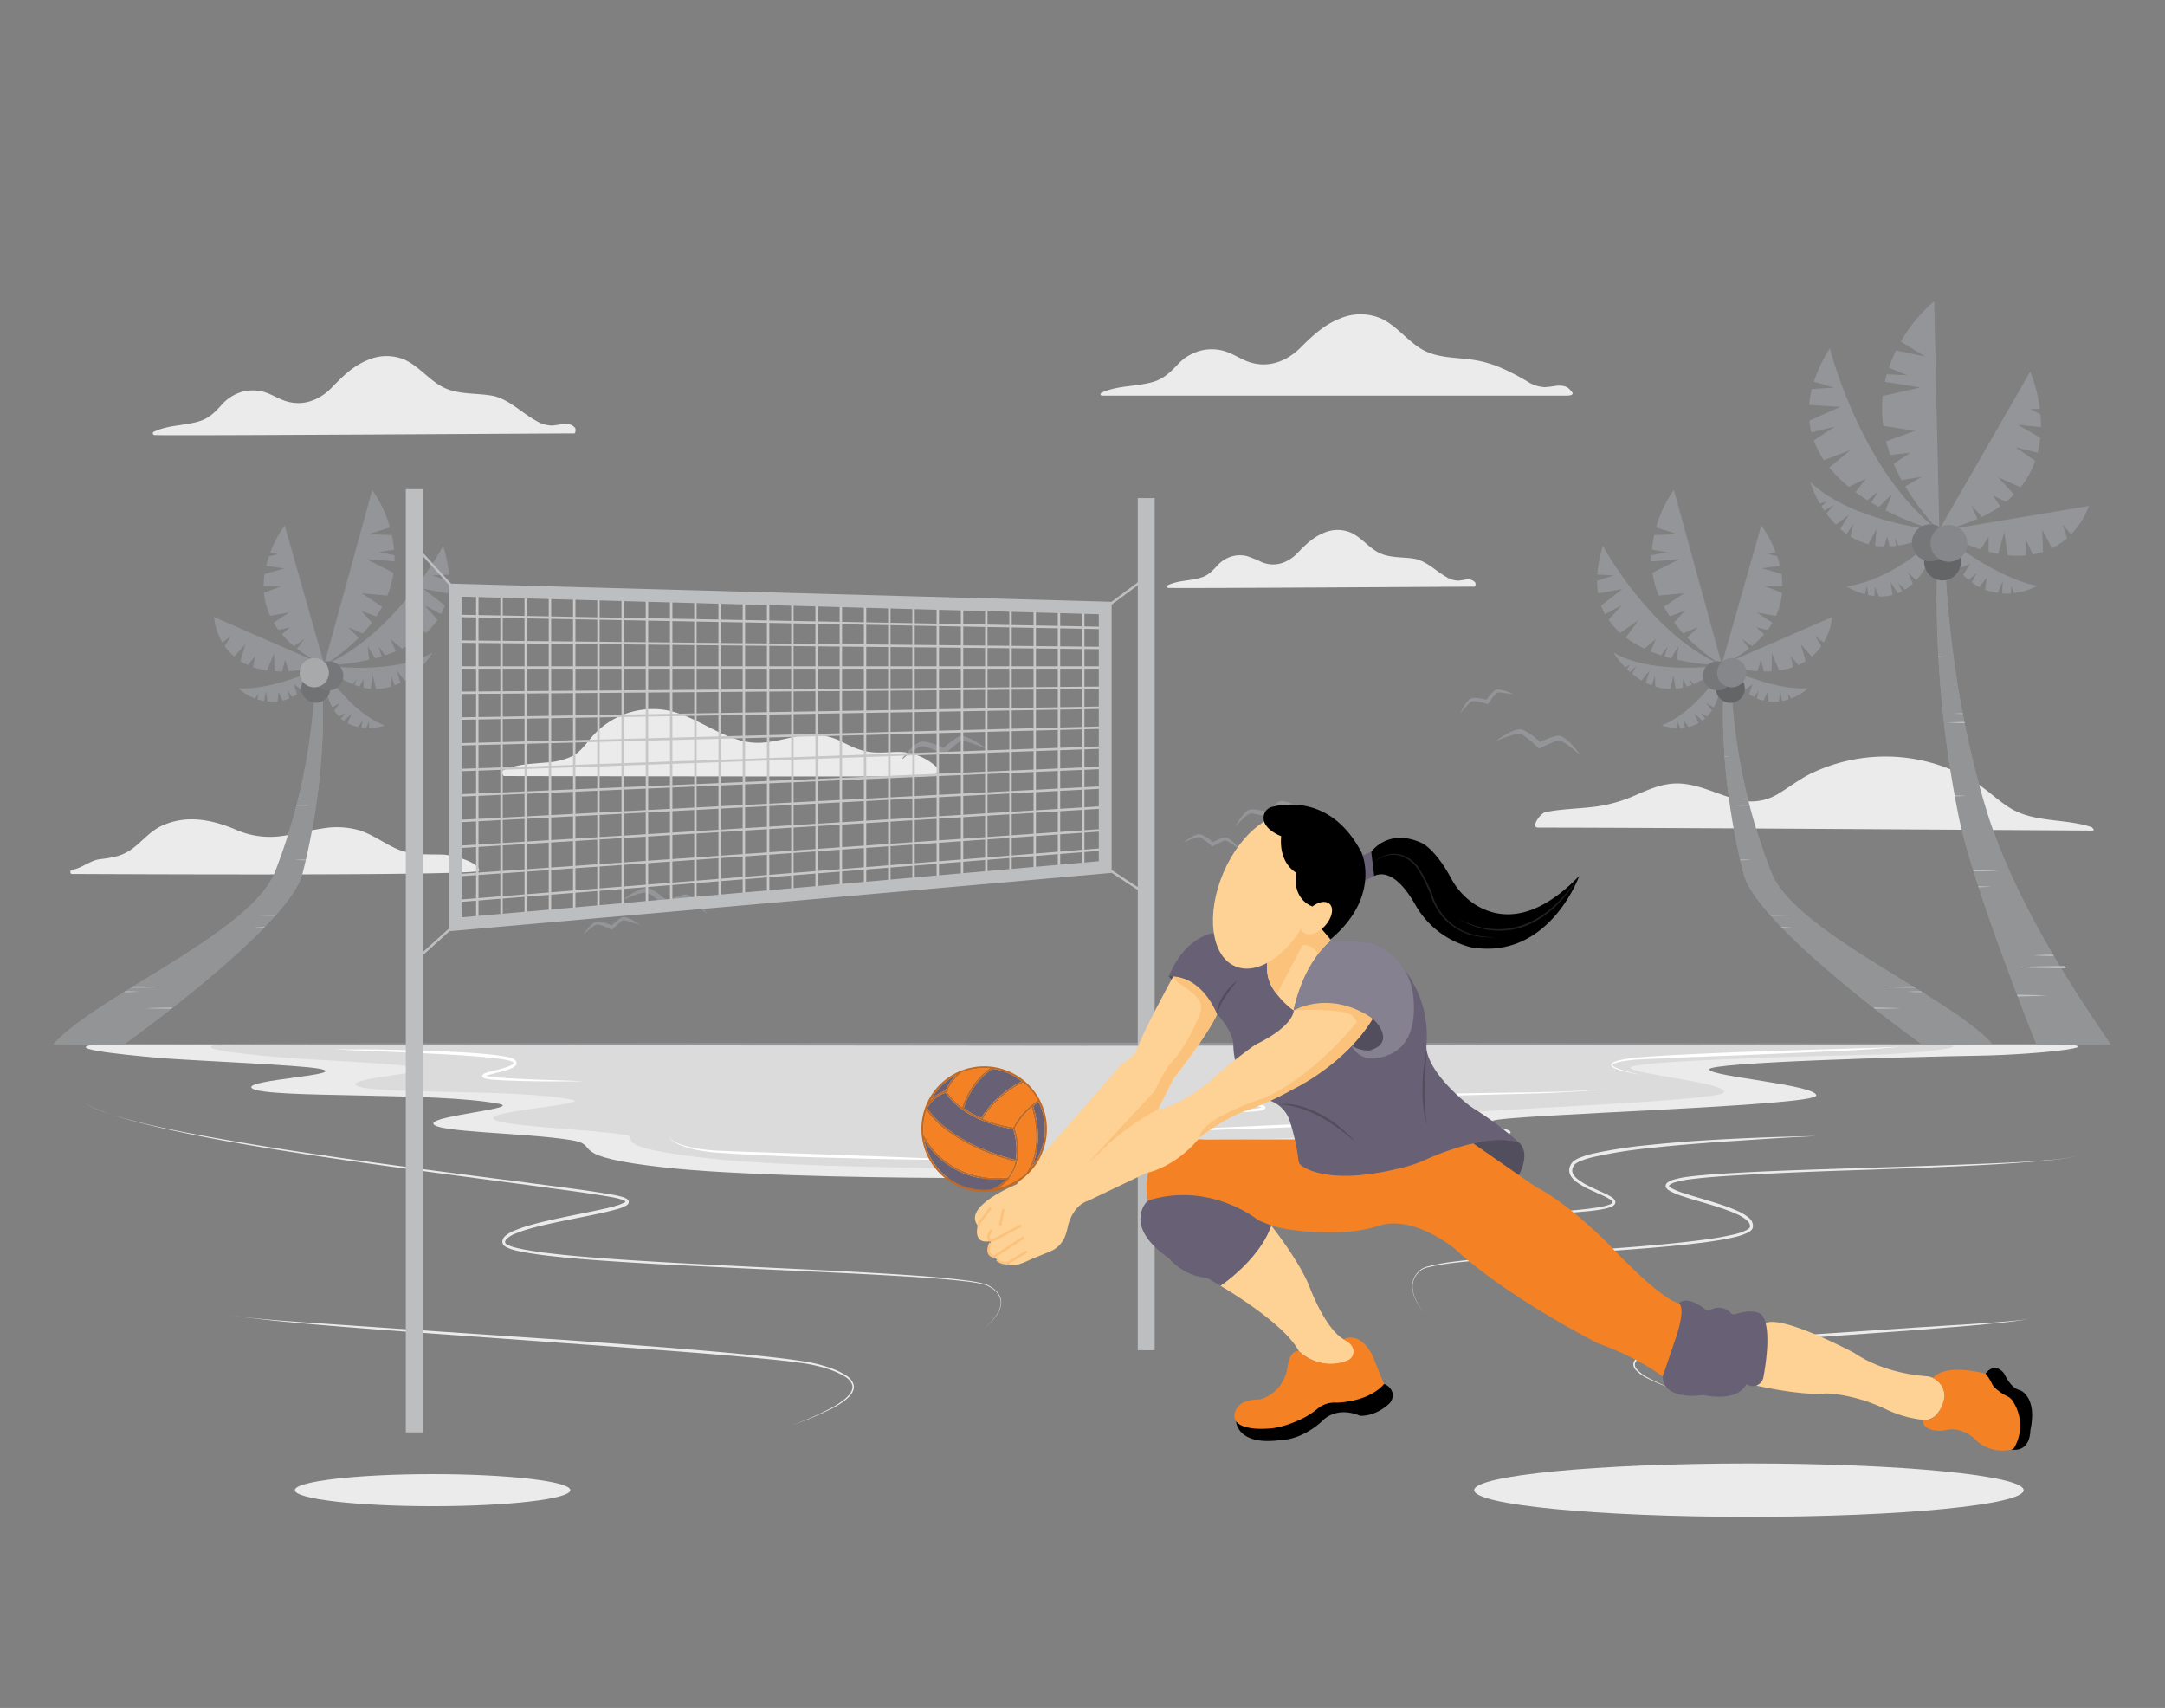 <svg id="b1d19c20-e6be-4ebd-8786-0bd9f0080706" data-name="Layer 1" xmlns="http://www.w3.org/2000/svg" width="865.76" height="682.89" viewBox="0 0 865.76 682.89"><rect x="0" y="0" width="865.76" height="682.89" fill="#808080" stroke="none"/><g id="a48196d2-70b8-4051-941f-c4e4765b3c97" data-name="freepik--background-complete--inject-4"><path d="M811.45,527.21a41.58,41.58,0,0,1-5.53,1c-1.86.24-3.72.43-5.58.64l-11.18,1.09-22.39,1.82L722,535c-14.93,1-29.87,2.1-44.77,3.46-3.72.36-7.45.72-11.13,1.28a34.84,34.84,0,0,0-5.43,1.19,20.57,20.57,0,0,0-5.09,2.16,4.07,4.07,0,0,0-1.72,1.9,2.52,2.52,0,0,0,.6,2.36,15.15,15.15,0,0,0,4.34,3.37A80.92,80.92,0,0,0,669,555.32,73.5,73.5,0,0,1,658.57,551a15.41,15.41,0,0,1-4.56-3.36,3.12,3.12,0,0,1-.76-2.83,4.67,4.67,0,0,1,1.9-2.24,20.76,20.76,0,0,1,5.2-2.33,35.93,35.93,0,0,1,5.52-1.28c3.72-.6,7.44-1,11.16-1.44,14.9-1.55,29.84-2.62,44.77-3.76l44.82-3L789,529.35l11.2-.8,5.59-.5A38.44,38.44,0,0,0,811.45,527.21Z" fill="#ebebeb"/><path d="M92.23,525.68A62.82,62.82,0,0,0,101,527c2.93.31,5.87.56,8.8.82q8.82.72,17.65,1.27l35.3,2.42,70.64,4.78c23.53,1.76,47.07,3.43,70.56,5.84,5.86.63,11.74,1.27,17.58,2.21a52.26,52.26,0,0,1,8.65,2,32,32,0,0,1,8.16,3.6,7.11,7.11,0,0,1,2.94,3.44,3.86,3.86,0,0,1,0,2.33,6.36,6.36,0,0,1-1.12,2,16,16,0,0,1-3.33,3A37,37,0,0,1,333,563a120.29,120.29,0,0,1-16.32,6.85,120.64,120.64,0,0,0,16.17-7.13,35.93,35.93,0,0,0,3.72-2.36,14.81,14.81,0,0,0,3.18-2.94,5.7,5.7,0,0,0,1-1.86,3.44,3.44,0,0,0,0-2,6.64,6.64,0,0,0-2.78-3.1,32.46,32.46,0,0,0-8-3.44,55.83,55.83,0,0,0-8.57-1.91c-5.82-.86-11.7-1.45-17.56-2-23.48-2.21-47-3.83-70.56-5.55l-70.6-5.09c-11.77-.89-23.53-1.78-35.29-2.78q-8.82-.76-17.63-1.63c-2.93-.32-5.86-.62-8.79-1A62.71,62.71,0,0,1,92.23,525.68Z" fill="#ebebeb"/><path d="M832.09,461.9A81.62,81.62,0,0,1,821,463.72c-3.72.42-7.46.74-11.19,1-7.45.57-14.93,1-22.39,1.37-15,.72-29.92,1.28-44.86,1.76s-29.91,1.07-44.84,1.9c-7.45.44-14.94.86-22.32,1.83a35.5,35.5,0,0,0-5.39,1.09,7.44,7.44,0,0,0-2.32,1.08,1,1,0,0,0-.24.3.23.23,0,0,0,0,.2,2.71,2.71,0,0,0,.8.71,25,25,0,0,0,5,2.09c1.76.58,3.56,1.12,5.34,1.64,3.59,1.07,7.19,2.12,10.75,3.34,1.77.62,3.54,1.27,5.28,2.06a18.4,18.4,0,0,1,4.93,3A4.25,4.25,0,0,1,701,490a3,3,0,0,1-.09.85,2.33,2.33,0,0,1-.42.83,4.64,4.64,0,0,1-1.27,1,23,23,0,0,1-5.43,1.92c-3.67.88-7.39,1.46-11.1,2-14.88,1.95-29.81,2.92-44.74,4s-29.86,1.9-44.76,3.19c-3.72.32-7.45.65-11.16,1.08a83.79,83.79,0,0,0-11,1.85,8.44,8.44,0,0,0-2.55,1,10.91,10.91,0,0,0-2,1.92,8,8,0,0,0-1.6,5.18,13.32,13.32,0,0,0,1.54,5.33,21.66,21.66,0,0,0,3.1,4.65,22.13,22.13,0,0,1-3.18-4.61,13.48,13.48,0,0,1-1.59-5.36,8.14,8.14,0,0,1,1.57-5.35,10.88,10.88,0,0,1,2-2,8.66,8.66,0,0,1,2.62-1.11,84.67,84.67,0,0,1,11.06-2c3.72-.47,7.44-.86,11.16-1.27,14.92-1.36,29.85-2.31,44.77-3.4s29.86-2.17,44.65-4.18a110.86,110.86,0,0,0,11-2,21.92,21.92,0,0,0,5.09-1.82,3.7,3.7,0,0,0,.92-.74.93.93,0,0,0,.2-.41,1.57,1.57,0,0,0,0-.53,3.06,3.06,0,0,0-1.12-2,17.21,17.21,0,0,0-4.61-2.79c-1.68-.75-3.41-1.38-5.17-2-3.53-1.2-7.12-2.22-10.71-3.28-1.8-.53-3.6-1.07-5.38-1.67a26.79,26.79,0,0,1-5.29-2.25,3.56,3.56,0,0,1-1.27-1.2,1.47,1.47,0,0,1-.08-1.16,2.06,2.06,0,0,1,.6-.8,8.11,8.11,0,0,1,2.73-1.27,35.57,35.57,0,0,1,5.6-1.11c7.47-.94,14.95-1.28,22.42-1.73,15-.76,29.9-1.21,44.86-1.69s29.91-.91,44.85-1.54c7.48-.28,15-.6,22.42-1,3.74-.25,7.45-.51,11.19-.87A80.7,80.7,0,0,0,832.09,461.9Z" fill="#ebebeb"/><path d="M33.13,440.49A29.72,29.72,0,0,0,40,444c2.39.93,4.84,1.73,7.28,2.46,4.93,1.45,9.92,2.69,14.92,3.82,10,2.23,20.1,4.09,30.22,5.82,20.23,3.51,40.55,6.45,60.88,9.23s40.7,5.35,61.06,8c10.19,1.35,20.38,2.55,30.57,4.34a33,33,0,0,1,3.82.87,8.11,8.11,0,0,1,1.94.83,2.56,2.56,0,0,1,.48.45,1.27,1.27,0,0,1,.28.88,1.75,1.75,0,0,1-.82,1.18,14.92,14.92,0,0,1-3.72,1.54c-1.28.37-2.55.69-3.83,1-5,1.18-10.06,2.14-15.08,3.16s-10.05,2.05-15,3.37a55,55,0,0,0-7.21,2.42,11.21,11.21,0,0,0-3.1,1.89c-.84.79-1,1.78,0,2.3a14.63,14.63,0,0,0,3.43,1.28c1.27.32,2.47.58,3.72.81,2.55.47,5.1.84,7.58,1.18,5.1.64,10.19,1.14,15.29,1.59,20.44,1.72,40.95,2.72,61.45,3.76s41.06,1.88,61.56,3.15c10.19.67,20.49,1.28,30.7,2.64a51.45,51.45,0,0,1,7.58,1.45,6.94,6.94,0,0,1,1.77.82,13.42,13.42,0,0,1,1.62,1.08,8.08,8.08,0,0,1,2.45,2.93,6.05,6.05,0,0,1,.39,3.82,10.46,10.46,0,0,1-1.52,3.55,23.67,23.67,0,0,1-5.3,5.55,23.18,23.18,0,0,0,5.2-5.62,10.09,10.09,0,0,0,1.46-3.5,5.75,5.75,0,0,0-.43-3.7,7.7,7.7,0,0,0-2.42-2.86,12.93,12.93,0,0,0-1.61-1,6,6,0,0,0-1.72-.77,49.23,49.23,0,0,0-7.52-1.37c-10.2-1.21-20.45-1.76-30.69-2.37-20.49-1.18-41-2-61.51-3s-41-1.91-61.5-3.57c-5.1-.43-10.19-.91-15.29-1.55-2.55-.32-5.09-.69-7.64-1.15-1.27-.24-2.55-.49-3.82-.82a15.25,15.25,0,0,1-3.76-1.42,3.31,3.31,0,0,1-.89-.78,2.12,2.12,0,0,1-.37-1.27,3,3,0,0,1,1-2.09,12,12,0,0,1,3.44-2.13,53,53,0,0,1,7.37-2.54c5-1.37,10-2.42,15-3.46s10.08-2,15.05-3.14c1.27-.3,2.48-.61,3.69-1a14.3,14.3,0,0,0,3.38-1.35,1.34,1.34,0,0,0,.32-.31c0,.1,0-.06-.25-.2a6.67,6.67,0,0,0-1.6-.69c-1.21-.35-2.43-.64-3.67-.87-10.08-1.77-20.28-3-30.45-4.42-20.38-2.7-40.7-5.35-61-8.2s-40.65-5.87-60.88-9.44c-10.1-1.83-20.18-3.82-30.18-6.15-5-1.17-10-2.46-14.88-3.95-2.46-.77-4.89-1.59-7.27-2.55A30.15,30.15,0,0,1,33.13,440.49Z" fill="#ebebeb"/><path d="M726.43,454.24c-7.47.37-14.94.75-22.41,1.27s-14.93.93-22.38,1.52-14.91,1.21-22.32,2.05a187.18,187.18,0,0,0-22.08,3.52,33.27,33.27,0,0,0-5.25,1.64,7.79,7.79,0,0,0-2.2,1.27,2.22,2.22,0,0,0-.37.44,5.64,5.64,0,0,0-.31.53,3.53,3.53,0,0,0-.36,1.14c-.23,1.58,1,3,2.43,4.08a28,28,0,0,0,4.72,2.78c1.67.82,3.38,1.56,5.1,2.35.85.39,1.71.8,2.55,1.27a10.36,10.36,0,0,1,1.27.79,3,3,0,0,1,1.08,1.34,1.38,1.38,0,0,1-.1,1.09,2.1,2.1,0,0,1-.6.69,4.31,4.31,0,0,1-1.4.71,20.56,20.56,0,0,1-2.8.73c-1.86.36-3.72.59-5.59.79-14.93,1.46-29.91,1.66-44.87,1.67,7.48-.24,15-.5,22.42-.91s14.93-.82,22.33-1.72c1.85-.24,3.7-.49,5.51-.87a20,20,0,0,0,2.63-.71,3.47,3.47,0,0,0,1.09-.54c.31-.26.4-.45.34-.6a2.16,2.16,0,0,0-.71-.79,8,8,0,0,0-1.11-.7c-.8-.45-1.63-.84-2.55-1.28-1.68-.76-3.41-1.5-5.1-2.31a30.47,30.47,0,0,1-4.94-2.88,9.19,9.19,0,0,1-2.1-2.12,4.42,4.42,0,0,1-.8-3.07,4.66,4.66,0,0,1,.47-1.51,5.63,5.63,0,0,1,.38-.68,3.06,3.06,0,0,1,.54-.65,9,9,0,0,1,2.54-1.57,35.71,35.71,0,0,1,5.43-1.73,187.85,187.85,0,0,1,22.26-3.43c7.45-.77,14.9-1.42,22.38-1.87Q704,454.59,726.43,454.24Z" fill="#ebebeb"/><path d="M28.76,349.44c-.78,0-.85-1.55,0-1.66,3.64-.46,7.3-3.72,10.94-4.2s7.23-.88,10.46-2.55c5.43-2.73,8.8-8.18,14.41-10.79,9.85-4.59,20-2.61,29.58,1.42a33.85,33.85,0,0,0,18.12,2.67c5.59-.72,11-2.26,16.56-3.06a33.06,33.06,0,0,1,14.93.73c5,1.61,9.3,4.75,14,7,6.22,3,12.34,2.55,19,2.68,4.81.14,14.86,3.18,14.86,6.43C191.76,350.35,38.3,349.44,28.76,349.44Z" fill="#ebebeb"/><path d="M837,332.08c-6.72,0-174.52-1.17-221.85-1.17-3.31,0,.88-5.73,2.7-6.13,5.82-1.27,11.9-1.35,17.84-2a57.87,57.87,0,0,0,17-4.25c4.66-2,9.31-4.24,14.37-5,9.75-1.53,18.31,3.75,27.47,6.1a20.71,20.71,0,0,0,16.64-2.28c4.24-2.55,8.09-5.58,12.51-7.82A68.61,68.61,0,0,1,778.43,307a63.09,63.09,0,0,1,12,6.14c4.47,2.93,8.33,6.67,12.81,9.58,9.94,6.43,22.22,4.33,33.12,8C836.91,330.94,837.58,332.08,837,332.08Z" fill="#ebebeb"/><path d="M229.64,173.28c-8.91,0-158.43,1-167.83.67-.68,0-1-1-.37-1.27,5.92-2.93,12.65-2.34,18.8-4.42,3.63-1.27,5.85-3.59,8.37-6.37a17.31,17.31,0,0,1,7.78-5.1,16.55,16.55,0,0,1,8.47-.26c3,.72,5.67,2.46,8.56,3.55,7.16,2.7,14.17.15,19.3-5.16,4.23-4.38,8.39-8.52,14.14-10.88a18.74,18.74,0,0,1,15-.2c5.47,2.55,9.24,7.48,14.39,10.48,6.12,3.57,13.41,2.73,20.17,3.83s11.92,6.76,17.83,10a12.68,12.68,0,0,0,6.46,2,33.92,33.92,0,0,0,3.92-.56c2-.25,4-.19,5.34,1.51C230.29,171.52,230.23,173.28,229.64,173.28Z" fill="#ebebeb"/><path d="M589.69,234.55c-6.5,0-115.69.73-122.55.5-.49,0-.75-.74-.27-1,4.33-2.14,9.24-1.71,13.73-3.22,2.65-.89,4.27-2.63,6.1-4.6a12.77,12.77,0,0,1,5.69-3.72,11.93,11.93,0,0,1,6.19-.19,52.83,52.83,0,0,1,6.25,2.55c5.25,2,10.35.1,14.09-3.83,3.08-3.19,6.12-6.21,10.32-7.93a13.69,13.69,0,0,1,10.94-.16c4,1.81,6.75,5.47,10.51,7.65,4.46,2.61,9.8,2,14.72,2.77s8.71,4.93,13,7.33a9.18,9.18,0,0,0,4.71,1.45,25.42,25.42,0,0,0,2.87-.41,4,4,0,0,1,3.9,1.11C590.16,233.28,590.11,234.55,589.69,234.55Z" fill="#ebebeb"/><path d="M626.17,158.2H440.78c-.75,0-1-.81-.28-1.15,6.64-3.12,14.08-2.32,21-4.47,4-1.28,6.56-3.82,9.41-6.8a19.06,19.06,0,0,1,8.75-5.46,18.16,18.16,0,0,1,9.4-.1c3.35.87,6.23,2.85,9.42,4.14,7.9,3.17,15.7.47,21.51-5.3,4.79-4.76,9.51-9.26,15.94-11.74a20.86,20.86,0,0,1,16.56.11c6,2.89,10.09,8.52,15.73,12,6.69,4.1,14.82,3.32,22.27,4.67s13.67,4.57,20.17,8.33a13.81,13.81,0,0,0,7.11,2.37,42.64,42.64,0,0,0,4.35-.52c2.27-.23,4.41-.13,5.9,1.78C628.39,156.51,630.53,158.2,626.17,158.2Z" fill="#ebebeb"/><path d="M371.05,310.29c-.13.37-172.1,0-169.93,0,1,0-1.49-1.48-.52-2,5.59-2.78,11.72-2.85,17.83-3.42a27.38,27.38,0,0,0,10.41-2.54c3.25-1.7,5.27-4.64,7.57-7.37a32.32,32.32,0,0,1,29.3-11.12c12.23,1.91,21.87,11.23,34.11,12.95,7.37,1,14.32-1.83,21.52-2.83A26.31,26.31,0,0,1,337.48,297c3.82,1.93,7.46,3.54,11.85,3.82,3.37.25,6.75-.15,10.19-.17a22.61,22.61,0,0,1,14.89,5.95C374.93,307.08,376.64,310.29,371.05,310.29Z" fill="#ebebeb"/></g><g id="ace2daf1-1dd0-45b9-a3a9-6a276c75bf86" data-name="freepik--Ocean--inject-4"><path d="M38.71,417.56h778.8c32.33,0,.23,4.11-26.53,4.54s-107.76,2.64-107.5,5.48,42.83,6.15,42.83,10.42-123.92,7.64-129.43,10.12,13.34,3.25,5.1,5.84c-6.19,2-93.76,3.82-130.27,6.52-12.17.91,7.41,5.43-12.08,9.19-8.76,1.68-142.51,2.75-193.36-2.82-42-4.6-25-8.92-37.9-11-18.38-3-55.08-3.06-55.08-6.67,0-3.15,35.13-6.05,26.37-7.8-24.73-4.92-93.28-2.06-98.85-6.22-4.71-3.5,41.23-5.41,26.39-7.93-8.21-1.39-44.06-2.87-60.3-4C59.44,422.66,21.54,419.42,38.71,417.56Z" fill="#ebebeb"/><path d="M88.12,417.56H769.23c28.28,0,.22,3.83-23.2,4.23s-94.27,2.46-94,5.1,37.46,5.73,37.46,9.72-108.39,7.13-113.2,9.44,11.65,3,4.44,5.45c-5.41,1.81-82,3.57-113.92,6.08-10.65.84,6.47,5.09-10.56,8.57-7.65,1.57-124.4,1.91-169.12-2.62-46.49-4.73-30.81-8.65-36.53-9.62-16.19-2.73-53.38-3.52-53.38-6.91,0-2.93,39.33-5.64,31.65-7.26-21.66-4.6-81.53-1.92-86.44-5.79-4.11-3.28,36-5.1,23.07-7.42-7.17-1.27-38.52-2.66-52.73-3.72C106.21,422.3,73.12,419.3,88.12,417.56Z" fill="#dbdbdb"/><path d="M760.08,418.48c-10.64,1.16-21.37,1.5-32.06,2.08l-32.11,1.37q-16.06.57-32.11,1.28c-2.67.11-5.35.23-8,.39a52.66,52.66,0,0,0-7.92.93,15.19,15.19,0,0,0-1.9.51c-.56.19-1.28.59-1.14.94a3.29,3.29,0,0,0,1.48,1c.6.26,1.28.49,1.85.71,2.55.81,5.16,1.43,7.77,2a75.29,75.29,0,0,1-7.86-1.69c-.65-.19-1.29-.4-1.92-.65a8,8,0,0,1-.93-.46,1.91,1.91,0,0,1-.83-.76.75.75,0,0,1,0-.71,1.33,1.33,0,0,1,.41-.44,4.7,4.7,0,0,1,.94-.5,16.48,16.48,0,0,1,2-.61,52.75,52.75,0,0,1,8-1.12c2.68-.23,5.35-.4,8-.57,10.7-.67,21.4-1.07,32.1-1.55L728,419.61l16-.48C749.41,419,754.77,418.84,760.08,418.48Z" fill="#fff"/><path d="M385.15,463.67c-10,.14-20,0-29.95-.21s-19.95-.48-29.94-.75-19.95-.74-29.92-1.27l-7.48-.49a69.22,69.22,0,0,1-7.46-.85,44.5,44.5,0,0,1-7.29-1.85,19,19,0,0,1-3.43-1.58,4.58,4.58,0,0,1-2.35-2.8,4.43,4.43,0,0,0,2.45,2.62,18.74,18.74,0,0,0,3.44,1.42,47.6,47.6,0,0,0,7.28,1.54,70.82,70.82,0,0,0,7.41.67l7.48.3,29.92,1,29.93,1.07Z" fill="#fff"/><path d="M642,435.4c-5.25.71-10.55.92-15.83,1.27s-10.57.45-15.86.63l-31.73.82-31.72.77c-5.27.15-10.56.32-15.83.6a76.16,76.16,0,0,0-7.83.71l-.91.2a4.29,4.29,0,0,0-.63.23.23.23,0,0,0,.08-.12.51.51,0,0,0,0-.3c-.06-.15-.08-.11,0-.11a1.48,1.48,0,0,0,.31.15c.25.1.56.19.86.28,1.28.32,2.55.55,3.82.78,5.2.9,10.45,1.55,15.66,2.9q1,.27,2,.63a7.34,7.34,0,0,1,1,.47,2.32,2.32,0,0,1,1,.93,1.26,1.26,0,0,1,0,1,1.33,1.33,0,0,1-.62.62,5,5,0,0,1-1,.41c-.68.18-1.28.3-2,.42-2.65.45-5.29.67-7.93.9-10.57.82-21.14,1.28-31.72,1.6l-31.72,1.08c-5.28.23-10.57.41-15.83.8-1.28.1-2.64.22-3.94.4a13.8,13.8,0,0,0-1.92.35,6.72,6.72,0,0,0-1.74.86,2.22,2.22,0,0,0-.66,3.31,9.62,9.62,0,0,0,2.87,2.67,9.52,9.52,0,0,1-3-2.61,2.65,2.65,0,0,1-.52-1.92,2.75,2.75,0,0,1,1.13-1.67,6.87,6.87,0,0,1,1.8-.94,14.49,14.49,0,0,1,2-.4c1.27-.2,2.64-.34,3.95-.47,5.27-.48,10.56-.8,15.85-1.07l31.7-1.41c10.56-.49,21.14-.88,31.66-1.74,2.63-.24,5.26-.48,7.82-.91.64-.12,1.28-.24,1.88-.41a4.89,4.89,0,0,0,.8-.31c.1,0,.13-.08.09,0h0a1.43,1.43,0,0,0-.47-.38,8.67,8.67,0,0,0-.82-.38,17,17,0,0,0-1.83-.59c-5.1-1.27-10.34-1.89-15.55-2.84-1.27-.23-2.61-.46-3.93-.81a8.64,8.64,0,0,1-1-.32,3.15,3.15,0,0,1-.57-.31,1,1,0,0,1-.39-.47,1,1,0,0,1,0-.55,1.46,1.46,0,0,1,.22-.33,2,2,0,0,1,.65-.37l.53-.17c.35-.09.68-.16,1-.22a73.65,73.65,0,0,1,8-.7c5.29-.27,10.58-.42,15.87-.55q15.86-.39,31.73-.57l31.74-.47q7.93-.12,15.86-.34C631.42,436.06,636.75,436,642,435.4Z" fill="#fff"/><path d="M564.73,432.28,533,433.64c-10.57.52-21.19,1-31.68,2.12-1.28.15-2.55.31-3.9.53-.65.1-1.27.23-1.91.37a5.89,5.89,0,0,0-1.63.59,1.1,1.1,0,0,0-.41.47.47.47,0,0,0,.13.32,4.42,4.42,0,0,0,1.48.87,26.58,26.58,0,0,0,3.7,1.19l3.82,1c.65.17,1.28.34,1.95.57a4.56,4.56,0,0,1,1.05.49,1.12,1.12,0,0,1,.34.38.86.86,0,0,1,.07.45.68.68,0,0,1-.17.35,1.5,1.5,0,0,1-.64.44,18.14,18.14,0,0,1-4.07.62c-1.28.11-2.67.18-4,.25-10.61.46-21.21.48-31.85.32l15.9-.52c5.29-.19,10.59-.39,15.86-.75,1.27-.09,2.64-.19,3.95-.32a21.68,21.68,0,0,0,3.76-.61c.11,0,.24-.14.19-.09a.32.32,0,0,0,0,.34h0a3.6,3.6,0,0,0-.75-.34c-.6-.2-1.28-.36-1.88-.52l-3.82-1a28.66,28.66,0,0,1-3.82-1.2,5.59,5.59,0,0,1-1.9-1.17,1.77,1.77,0,0,1-.38-.63,1.27,1.27,0,0,1,0-.86,2.21,2.21,0,0,1,.82-1.06,6.33,6.33,0,0,1,2.06-.81c.66-.17,1.27-.29,2-.41,1.27-.23,2.65-.41,4-.57,5.29-.59,10.59-.91,15.89-1.2s10.6-.52,15.9-.65l15.89-.33C554.13,432.28,559.43,432.23,564.73,432.28Z" fill="#fff"/><path d="M134,419.6c5.3-.06,10.6,0,15.9,0l15.9.33c5.31.13,10.6.39,15.9.65s10.6.61,15.9,1.2c1.27.17,2.63.34,4,.57.66.12,1.27.25,2,.41a6.27,6.27,0,0,1,2.07.82,2.29,2.29,0,0,1,.82,1.05,1.4,1.4,0,0,1,0,.86,1.74,1.74,0,0,1-.4.63,5.24,5.24,0,0,1-1.9,1.16,28.25,28.25,0,0,1-3.82,1.21l-3.82,1c-.64.15-1.27.32-1.86.52a5.13,5.13,0,0,0-.76.33h0a.43.43,0,0,0,0-.35l.19.1a22.34,22.34,0,0,0,3.82.6c1.27.14,2.62.24,3.95.33,5.27.35,10.57.55,15.87.74l15.89.53c-10.6.15-21.21.14-31.85-.32-1.34-.07-2.66-.14-4-.25a18.83,18.83,0,0,1-4.08-.63,1.4,1.4,0,0,1-.64-.43.69.69,0,0,1-.16-.36.66.66,0,0,1,0-.44,1.21,1.21,0,0,1,.33-.38,4.6,4.6,0,0,1,1-.5,18.86,18.86,0,0,1,2-.56l3.82-1a29.92,29.92,0,0,0,3.69-1.19,4.28,4.28,0,0,0,1.48-.88c.15-.19.15-.24.13-.31a1.13,1.13,0,0,0-.41-.48,5.87,5.87,0,0,0-1.63-.58c-.62-.15-1.27-.27-1.9-.38-1.27-.21-2.55-.37-3.91-.53-10.5-1.15-21.09-1.59-31.68-2.12Z" fill="#fff"/></g><g id="a8c2ceb3-0f03-4bc8-8473-ff0f48bd02c5" data-name="freepik--Floor--inject-4"><polygon points="844.39 417.51 741.59 417.82 638.78 417.93 433.18 418.14 227.58 417.93 124.78 417.82 21.97 417.51 124.78 417.19 227.58 417.08 433.18 416.88 638.78 417.09 741.59 417.19 844.39 417.51" fill="#939598"/></g><g id="ba5769af-7021-4715-8803-22250e908a0f" data-name="freepik--Birds--inject-4"><path d="M520.59,323.29a30.75,30.75,0,0,0-3.53-1.79,15.13,15.13,0,0,0-3.9-1.17,3,3,0,0,0-1.27,0,1.26,1.26,0,0,0-.38.15l-.26.15-.44.32a18.24,18.24,0,0,0-1.54,1.36c-1,.95-1.83,1.94-2.69,3l1-.28a30.5,30.5,0,0,0-4-1.11,16.72,16.72,0,0,0-2.11-.29,7,7,0,0,0-1.12,0,3.21,3.21,0,0,0-.62.1,4.23,4.23,0,0,0-.62.25,7.3,7.3,0,0,0-1.7,1.43,18,18,0,0,0-1.27,1.61,24.78,24.78,0,0,0-2.12,3.49c.93-1,1.84-2,2.79-2.91a12.92,12.92,0,0,1,1.45-1.27,6.68,6.68,0,0,1,1.51-1,3.87,3.87,0,0,1,1.59,0,14.75,14.75,0,0,1,1.87.38,37.11,37.11,0,0,1,3.75,1.14l.61.2.39-.49c.81-1,1.66-2,2.55-2.91a15.46,15.46,0,0,1,1.28-1.28,2.91,2.91,0,0,1,.33-.26l.15-.12h0a1.86,1.86,0,0,1,.7-.1,19.54,19.54,0,0,1,3.71.61A23.71,23.71,0,0,1,520.59,323.29Z" fill="#939598"/><path d="M495.93,339.86a24.9,24.9,0,0,0-2.14-2.55,12.53,12.53,0,0,0-2.63-2.13,3.27,3.27,0,0,0-1-.36h-.6l-.45.12a13.19,13.19,0,0,0-1.6.56c-1,.42-2,.92-3,1.43l.86.1a24.09,24.09,0,0,0-2.71-2.12,12,12,0,0,0-1.52-.88,5.45,5.45,0,0,0-.87-.35,2.67,2.67,0,0,1-.51-.12h-.56a6.28,6.28,0,0,0-1.75.56c-.53.26-1,.54-1.51.83a21.46,21.46,0,0,0-2.72,2c1-.47,2-.94,3.06-1.35.51-.2,1-.4,1.53-.56a5,5,0,0,1,1.48-.3,2.91,2.91,0,0,1,1.27.46,12.52,12.52,0,0,1,1.28.87,26.64,26.64,0,0,1,2.54,2.06l.4.35.46-.25c.93-.51,1.9-1,2.84-1.45a12,12,0,0,1,1.43-.6,1.93,1.93,0,0,1,.34-.11H490a1.67,1.67,0,0,1,.58.16,15.42,15.42,0,0,1,2.66,1.63A27.75,27.75,0,0,1,495.93,339.86Z" fill="#939598"/><path d="M605.48,277.71a24.37,24.37,0,0,0-3-1.27,12.31,12.31,0,0,0-3.28-.75,2.56,2.56,0,0,0-1,.11,1.73,1.73,0,0,0-.31.14,1.56,1.56,0,0,0-.2.16,2.48,2.48,0,0,0-.36.28,12,12,0,0,0-1.2,1.27c-.74.83-1.4,1.69-2.06,2.55l.81-.28a23.91,23.91,0,0,0-3.36-.72,17.15,17.15,0,0,0-1.76-.12c-.31,0-.62,0-.93.07a3.89,3.89,0,0,0-.49.12,4,4,0,0,0-.51.24,6.16,6.16,0,0,0-1.28,1.27q-.53.68-1,1.41a20.86,20.86,0,0,0-1.57,3c.73-.86,1.42-1.73,2.17-2.55a13.72,13.72,0,0,1,1.12-1.17,6.28,6.28,0,0,1,1.18-.93,3.7,3.7,0,0,1,1.28-.13c.52,0,1,.12,1.56.22,1.06.19,2.13.46,3.18.74l.52.14.29-.43c.6-.87,1.28-1.72,1.91-2.55.33-.41.68-.82,1-1.17l.26-.24.12-.11h0a1.66,1.66,0,0,1,.58-.11,17.14,17.14,0,0,1,3.11.29A32.23,32.23,0,0,1,605.48,277.71Z" fill="#939598"/><path d="M394.32,299.32a35.1,35.1,0,0,0-4.06-2.78,19.16,19.16,0,0,0-4.61-2.09,4.5,4.5,0,0,0-1.55-.12,2.07,2.07,0,0,0-.49.12l-.35.16a4.46,4.46,0,0,0-.6.33,23,23,0,0,0-2.12,1.42c-1.28,1-2.55,2.09-3.82,3.21l1.27-.17a35.39,35.39,0,0,0-4.74-2,22.35,22.35,0,0,0-2.55-.7,9.39,9.39,0,0,0-1.4-.17h-.76a5.8,5.8,0,0,0-.82.21,8.59,8.59,0,0,0-2.32,1.49,22.26,22.26,0,0,0-1.87,1.77,31.7,31.7,0,0,0-3.17,3.95c1.27-1.06,2.55-2.13,3.91-3.12a18,18,0,0,1,2-1.4,8,8,0,0,1,2-1,4.74,4.74,0,0,1,2,.19,18,18,0,0,1,2.24.78,47.79,47.79,0,0,1,4.44,2l.73.35.56-.53c1.15-1.1,2.36-2.17,3.57-3.19a22.77,22.77,0,0,1,1.82-1.42l.46-.28.2-.12h.08a2.66,2.66,0,0,1,.89,0,24.77,24.77,0,0,1,4.47,1.35C391.3,298.08,392.8,298.71,394.32,299.32Z" fill="#939598"/><path d="M255.89,369.77a22.4,22.4,0,0,0-2.77-1.77,13.06,13.06,0,0,0-3.12-1.28,3,3,0,0,0-1,0,.9.9,0,0,0-.33.09l-.23.12a2.3,2.3,0,0,0-.4.23,12.24,12.24,0,0,0-1.37,1,30.54,30.54,0,0,0-2.46,2.23l.85-.15a26.17,26.17,0,0,0-3.21-1.28,12.52,12.52,0,0,0-1.71-.41,7,7,0,0,0-.93-.09h-.52a3.24,3.24,0,0,0-.53.16,5.86,5.86,0,0,0-1.52,1,15.34,15.34,0,0,0-1.27,1.28,21.48,21.48,0,0,0-2,2.7c.85-.74,1.68-1.48,2.55-2.17.43-.34.86-.69,1.27-1a5.66,5.66,0,0,1,1.27-.71,3.08,3.08,0,0,1,1.28.09,11.47,11.47,0,0,1,1.51.47,27.09,27.09,0,0,1,3,1.27l.49.23.36-.38c.74-.75,1.53-1.49,2.31-2.19a12.72,12.72,0,0,1,1.2-1l.29-.19L249,368h0a1.94,1.94,0,0,1,.59,0,15.85,15.85,0,0,1,3,.81A18.3,18.3,0,0,1,255.89,369.77Z" fill="#939598"/><path d="M282.8,365.41a36.12,36.12,0,0,0-3-3.82,19.34,19.34,0,0,0-3.82-3.35,4.37,4.37,0,0,0-1.43-.59h-.89a5.43,5.43,0,0,0-.68.13,23.59,23.59,0,0,0-2.44.74c-1.57.56-3.06,1.27-4.58,1.93l1.28.22a36,36,0,0,0-3.94-3.36,19.08,19.08,0,0,0-2.22-1.43,9.65,9.65,0,0,0-1.27-.57,4.79,4.79,0,0,0-.74-.21,5.89,5.89,0,0,0-.84,0,9.08,9.08,0,0,0-2.65.73,22.57,22.57,0,0,0-2.32,1.13,33.92,33.92,0,0,0-4.2,2.83c1.57-.61,3.11-1.27,4.67-1.81.77-.28,1.56-.54,2.34-.75a8.24,8.24,0,0,1,2.21-.36,4.46,4.46,0,0,1,1.82.77A19.35,19.35,0,0,1,262,359c1.27,1,2.48,2.12,3.65,3.23l.58.56.7-.36c1.41-.7,2.89-1.36,4.34-2a17.38,17.38,0,0,1,2.18-.82,4.84,4.84,0,0,1,.51-.14h.32a2.28,2.28,0,0,1,.84.26,23.17,23.17,0,0,1,3.88,2.62C280.29,363.32,281.53,364.38,282.8,365.41Z" fill="#939598"/><path d="M632,301.93a36.3,36.3,0,0,0-3.06-3.82,18.49,18.49,0,0,0-3.82-3.35,4.29,4.29,0,0,0-1.43-.59,2.17,2.17,0,0,0-.51,0h-.37l-.67.13c-.83.21-1.65.46-2.45.75-1.58.56-3.07,1.28-4.57,1.94l1.27.2a39,39,0,0,0-3.92-3.34,21.48,21.48,0,0,0-2.23-1.41,9.76,9.76,0,0,0-1.27-.59,5.15,5.15,0,0,0-.75-.19,5.75,5.75,0,0,0-.83,0,9.21,9.21,0,0,0-2.67.73,24.66,24.66,0,0,0-2.3,1.15,30,30,0,0,0-4.14,2.75c1.57-.63,3.11-1.28,4.67-1.81a19.3,19.3,0,0,1,2.34-.75,7.87,7.87,0,0,1,2.21-.37,4.6,4.6,0,0,1,1.82.77,15.63,15.63,0,0,1,1.93,1.41,39,39,0,0,1,3.64,3.23l.59.55.7-.34c1.41-.72,2.89-1.38,4.34-2,.71-.31,1.43-.58,2.17-.82a4.37,4.37,0,0,0,.52-.12h.32a2.28,2.28,0,0,1,.84.26,24.43,24.43,0,0,1,3.82,2.55C629.5,299.85,630.75,300.9,632,301.93Z" fill="#939598"/></g><g id="a9b8476c-0f57-460d-8931-559d045983a6" data-name="freepik--Shadow--inject-4"><ellipse cx="172.99" cy="595.82" rx="55.07" ry="6.41" fill="#ebebeb"/><ellipse cx="699.37" cy="595.82" rx="109.86" ry="10.66" fill="#ebebeb"/></g><g id="aa1134b7-bf04-48bb-9ca1-ac6eb7489247" data-name="freepik--Trees--inject-4"><path d="M777.61,214.94s-.57,53.09,17.06,110c10.19,32.77,31.51,66.8,49.34,92.62H814.34s-25.59-63.4-31.25-91.9C770.47,262.08,775.45,214,775.45,214Z" fill="#d1d3d4"/><path d="M777.61,214.94s-.57,53.09,17.06,110c10.19,32.77,31.51,66.8,49.34,92.62H814.34s-25.59-63.4-31.25-91.9C770.47,262.08,775.45,214,775.45,214Z" opacity="0.3" style="isolation:isolate"/><path d="M806.62,397.72c.09.23.18.45.26.7l4.31-.08c2.48-.06,4.95-.13,7.41-.28-2.46-.14-4.93-.22-7.41-.27Z" fill="#bcbec0"/><path d="M807.28,386.69c1.61.11,3.12.16,4.66.24l4.67.11c3.11.1,6.22.1,9.32.12h.27l-.56-.92c-3,0-6,0-9,.11l-4.67.12C810.4,386.55,808.84,386.59,807.28,386.69Z" fill="#bcbec0"/><path d="M813.07,382c1.27.07,2.47.11,3.7.17l3.7.09h.86l-.34-.58h-.52l-3.7.1C815.54,381.89,814.3,381.89,813.07,382Z" fill="#bcbec0"/><path d="M791.1,354.31a1.39,1.39,0,0,0,.14.42c1.65,0,3.28-.1,4.91-.2C794.48,354.43,792.8,354.37,791.1,354.31Z" fill="#bcbec0"/><path d="M789,347.73a2.17,2.17,0,0,0,.22.65h2.41c2.47,0,4.94-.13,7.4-.28-2.46-.14-4.93-.22-7.4-.27Z" fill="#bcbec0"/><path d="M781.64,318l.08.41c1.49,0,3-.1,4.48-.2C784.68,318.1,783.17,318,781.64,318Z" fill="#bcbec0"/><path d="M778.53,288.9c1.27.08,2.46.11,3.7.18l3.4.09-.12-.54-3.28.09C781,288.78,779.75,288.82,778.53,288.9Z" fill="#bcbec0"/><path d="M775.1,262.43a.88.88,0,0,1,0,.23l2.22-.12C776.65,262.49,775.84,262.47,775.1,262.43Z" fill="#bcbec0"/><path d="M781.35,285.33c1.18.08,2.37.12,3.55.17a.61.61,0,0,0-.06-.33C783.68,285.22,782.51,285.26,781.35,285.33Z" fill="#bcbec0"/><path d="M814.86,181,806,178.81l7.87,5.45A35.92,35.92,0,0,1,808,194.83l-8.92-4,6.28,6.89a38.72,38.72,0,0,1-3.22,2.92l-5.23-2.55,2.93,4.33a49.12,49.12,0,0,1-7.28,4.26l-4.22-4.7,2.41,5.52a76.31,76.31,0,0,1-15.54,4.78l36.66-63.69a58.41,58.41,0,0,1,3.82,14.94h-3.82l4.1,2.15c.13,1.63.2,3.33.18,5.1l-9.21-.94,8.92,5.18A43.53,43.53,0,0,1,814.86,181Z" fill="#939598"/><path d="M828.18,213.64l-3.36-4,1.75,5.53a27.65,27.65,0,0,1-6,4l-3.91-7.41.32,8.91a28.5,28.5,0,0,1-4.07,1l-2.54-5.33-.23,5.72a37.68,37.68,0,0,1-7.28-.07l-1.38-9.31-2.43,8.76c-1.22-.22-2.49-.5-3.82-.84v-6.1l-3.22,5.17a87.93,87.93,0,0,1-16.56-7.37l59.87-10A31.2,31.2,0,0,1,828.18,213.64Z" fill="#939598"/><path d="M775.52,212.31a103.61,103.61,0,0,1-13.64-17.83l6.54-3.82-8,1.27a70.47,70.47,0,0,1-3.17-6.51l6.67-4.4-8,.87a47.51,47.51,0,0,1-1.67-5.45l11.57-4.18-12.74-2a50.12,50.12,0,0,1-.22-11.93h0l15.07-3.4-14.17-2.26c.21-1,.45-2,.73-3l8.18.35-7.31-3a54.29,54.29,0,0,1,2.88-6.92l11.64,2.46-9.76-6a61.79,61.79,0,0,1,13.34-16.12Z" fill="#939598"/><path d="M754,204.07l2.55-6.48-5.2,5.09h0c-1-.55-2-1.12-3-1.72l2.7-4.5L746.79,200q-2.43-1.5-4.77-3.23l4.14-5.38-6.84,3.25a53.27,53.27,0,0,1-7.8-7.73l8.4-6.93-10.57,4a35.35,35.35,0,0,1-4-7.88l8.29-5.49-9.29,2.28a32.79,32.79,0,0,1-.82-4.7l12.45-5.53-12.49-.75a39.19,39.19,0,0,1,1-6.37l8.92-.55-8.06-2.37a60.69,60.69,0,0,1,6.37-13.36s12.6,49.68,43.82,73.12A112,112,0,0,1,754,204.07Z" fill="#939598"/><path d="M759.22,218.12,757.73,215l.53,3.23c-.89.11-1.78.19-2.63.22l-1-4.11-1.13,4.13a29.47,29.47,0,0,1-3.64-.32l.57-6.8-3.29,6.2a26.89,26.89,0,0,1-7.12-3l1.11-5.19-2.66,4.17a28.94,28.94,0,0,1-2.55-2l3.35-5.58-5.09,3.82a38,38,0,0,1-3.83-4.47l3-3.37-3.82,2.25c-.4-.59-.78-1.18-1.13-1.75l2-1.86-2.69.75a44.46,44.46,0,0,1-3.82-8.68c16.77,16.39,51.85,19.54,51.85,19.54A50.73,50.73,0,0,1,759.22,218.12Z" fill="#939598"/><path d="M805.3,237.14l-.9-2.87-.35,3a24.54,24.54,0,0,1-3.43,0l.29-5-2,4.77a23.65,23.65,0,0,1-5.1-1.27l.77-4.88-3.12,3.82a27.65,27.65,0,0,1-3-1.91l2-3.72-3.21,2.8a28.78,28.78,0,0,1-2.19-2l2.83-4.47-4.94,2c-.67-.8-1.28-1.66-2-2.55l2.39-2-3.13.94a59.39,59.39,0,0,1-5.72-11.75s21.74,18.66,40.21,22.19A27.06,27.06,0,0,1,805.3,237.14Z" fill="#939598"/><path d="M766.26,232,763,228.85l1.9,4.52a20.61,20.61,0,0,1-3.06,2.36l-2.71-2.55,1.46,3.25a16.09,16.09,0,0,1-1.63.76l-3-4.51.87,5.21a19.21,19.21,0,0,1-5.44.6l-1.66-3.82-.19,3.64c-.84-.1-1.64-.23-2.43-.39l-.57-3.7-.81,3.35a28.14,28.14,0,0,1-7.39-3.13c19.7-2.65,36.63-20.27,36.63-20.27C772.75,222.66,769.68,228.31,766.26,232Z" fill="#939598"/><path d="M784,226.24a7.36,7.36,0,1,1-5.7-8.73A7.37,7.37,0,0,1,784,226.24Z" fill="#a7a9ac"/><path d="M784,226.24a7.36,7.36,0,1,1-5.7-8.73A7.37,7.37,0,0,1,784,226.24Z" opacity="0.4" style="isolation:isolate"/><path d="M779.08,218.52a7.36,7.36,0,1,1-5.68-8.73h0A7.36,7.36,0,0,1,779.08,218.52Z" fill="#a7a9ac"/><path d="M779.08,218.52a7.36,7.36,0,1,1-5.68-8.73h0A7.36,7.36,0,0,1,779.08,218.52Z" opacity="0.3" style="isolation:isolate"/><path d="M786.57,218.74a7.36,7.36,0,1,1-5.68-8.72h0A7.38,7.38,0,0,1,786.57,218.74Z" fill="#a7a9ac"/><path d="M786.57,218.74a7.36,7.36,0,1,1-5.68-8.72h0A7.38,7.38,0,0,1,786.57,218.74Z" opacity="0.2" style="isolation:isolate"/><path d="M692.07,267.13a237,237,0,0,0,16.23,81.64c9.68,24.33,71.56,49.6,88.52,68.79H768.58s-65.92-47.07-71.34-68.21c-12-47.14-7.32-82.81-7.32-82.81Z" fill="#d1d3d4"/><path d="M692.07,267.13a237,237,0,0,0,16.23,81.64c9.68,24.33,71.56,49.6,88.52,68.79H768.58s-65.92-47.07-71.34-68.21c-12-47.14-7.32-82.81-7.32-82.81Z" opacity="0.3" style="isolation:isolate"/><path d="M749.13,402.82l.65.5h3.35c2.34,0,4.7-.1,7-.2-2.34-.12-4.7-.17-7-.22Z" fill="#bcbec0"/><path d="M754.3,394.7c1.17.07,2.35.09,3.52.15l3.53.06h4.54l-.84-.51h-3.7l-3.53.07Z" fill="#bcbec0"/><path d="M762.23,396.52l3.52.13,3,.06-.61-.38h-2.35C764.57,396.43,763.41,396.45,762.23,396.52Z" fill="#bcbec0"/><path d="M712.34,370.61l.28.29c1.41,0,2.8-.08,4.22-.14C715.35,370.68,713.83,370.65,712.34,370.61Z" fill="#bcbec0"/><path d="M707.85,365.73c.13.14.27.29.39.44h1c2.35,0,4.7-.08,7.05-.2-2.35-.1-4.7-.15-7.05-.2Z" fill="#bcbec0"/><path d="M695.89,343.68c0,.1.05.19.08.29,1.41,0,2.84-.08,4.27-.14A42.15,42.15,0,0,0,695.89,343.68Z" fill="#bcbec0"/><path d="M692.92,322c1.19.06,2.36.09,3.53.14h3.24a2.48,2.48,0,0,0-.1-.39h-3.14A24.45,24.45,0,0,1,692.92,322Z" fill="#bcbec0"/><path d="M689.68,302.39a.48.48,0,0,0,0,.17l2.1-.09Z" fill="#bcbec0"/><path d="M695.61,319.38c1.14,0,2.26.09,3.39.13v-.25Z" fill="#bcbec0"/><path d="M712.76,234.35h-7.2l7.08,2.68a28.17,28.17,0,0,1-2.44,9.22l-7.57-1.34,6.14,4.08a27.36,27.36,0,0,1-1.91,2.86l-4.51-1,3.08,2.76a38.1,38.1,0,0,1-4.76,4.66l-4.14-2.79,2.9,3.83a60.7,60.7,0,0,1-11,6.66l15.9-55.9a46.91,46.91,0,0,1,5.77,10.74l-3,.7,3.56.87c.42,1.27.8,2.54,1.12,3.82l-7.25,1,7.89,2.26A32.77,32.77,0,0,1,712.76,234.35Z" fill="#939598"/><path d="M729.28,256.86l-3.35-2.45,2.41,3.92a22.57,22.57,0,0,1-3.82,4.17l-4.42-4.94,1.95,6.77a24.9,24.9,0,0,1-2.93,1.56l-3-3.6.92,4.43a29.68,29.68,0,0,1-5.58,1.35l-2.87-6.88-.16,7.19q-1.47.09-3.06.09l-1.17-4.71-1.44,4.6a69.56,69.56,0,0,1-14.1-2.48l44-19.19A24.54,24.54,0,0,1,729.28,256.86Z" fill="#939598"/><path d="M688.63,266a81.82,81.82,0,0,1-13.9-11.05l4.27-4.23-5.87,2.55a57,57,0,0,1-3.68-4.38l4.26-4.65-6,2.2a43.75,43.75,0,0,1-2.33-3.82l8.08-5.42-10.19.93a40.69,40.69,0,0,1-2.46-9.13h0l10.9-5.49-11.3,1V222l6.37-1.27-6.17-.93a42.91,42.91,0,0,1,.87-5.86l9.41-.36-8.64-2.69a48.9,48.9,0,0,1,7.11-15Z" fill="#939598"/><path d="M670.57,263.75l.66-5.45-3,4.88h0c-.88-.23-1.76-.49-2.64-.75l1.28-4L664.3,262c-1.44-.47-2.86-1-4.28-1.56l2.14-4.93-4.56,3.82a42.07,42.07,0,0,1-7.45-4.43l5.09-6.93-7.35,5.09a28,28,0,0,1-4.61-5.29l5.3-5.79-6.79,3.62a24.58,24.58,0,0,1-1.54-3.44l8.5-6.64-9.69,1.77a31,31,0,0,1-.4-5.1l6.76-2.14-6.67-.33A47.16,47.16,0,0,1,641,218.25s19.18,35.67,47.65,47.68A88.33,88.33,0,0,1,670.57,263.75Z" fill="#939598"/><path d="M677.28,273.54l-1.73-2.09,1,2.37a20.22,20.22,0,0,1-2,.68L673,271.55l-.07,3.37a21.29,21.29,0,0,1-2.86.46l-.86-5.33-1.28,5.41a21.39,21.39,0,0,1-6-.94l-.15-4.19L660.48,274c-.8-.31-1.58-.66-2.33-1l1.5-4.92-3.2,4a30,30,0,0,1-3.76-2.7l1.65-3.16-2.54,2.45c-.42-.37-.83-.75-1.19-1.12l1.18-1.81-1.91,1.08a35.41,35.41,0,0,1-4.64-5.92c16,9.36,43.52,5.09,43.52,5.09A40.61,40.61,0,0,1,677.28,273.54Z" fill="#939598"/><path d="M716.24,279.28l-1.28-2,.31,2.35a18.17,18.17,0,0,1-2.64.65l-.72-3.82-.6,4a17.74,17.74,0,0,1-4.12,0l-.35-3.82-1.66,3.51a19.7,19.7,0,0,1-2.7-.86l.85-3.24-1.84,2.64a22.14,22.14,0,0,1-2-1.09l1.27-4-3.43,2.55c-.66-.48-1.27-1-2-1.6l1.44-2-2.21,1.27a45.35,45.35,0,0,1-6.65-7.91s20.25,10.19,35.09,9.3A21.33,21.33,0,0,1,716.24,279.28Z" fill="#939598"/><path d="M685.32,282.86,682.24,281l2.33,3.1a16.36,16.36,0,0,1-1.91,2.4l-2.55-1.44,1.76,2.22a10.55,10.55,0,0,1-1.11.89l-3.17-2.87,1.65,3.82a15,15,0,0,1-4,1.51l-2-2.55.56,2.83a17.93,17.93,0,0,1-1.93.16l-1.16-2.71v2.71a22.2,22.2,0,0,1-6.27-1c14.6-5.81,24.2-22.57,24.2-22.57C688.49,274.4,687.22,279.34,685.32,282.86Z" fill="#939598"/><path d="M697.78,275a5.83,5.83,0,1,1-6.06-5.6h0a5.82,5.82,0,0,1,6,5.6Z" fill="#a7a9ac"/><path d="M697.78,275a5.83,5.83,0,1,1-6.06-5.6h0a5.82,5.82,0,0,1,6,5.6Z" opacity="0.4" style="isolation:isolate"/><path d="M692.57,270a5.82,5.82,0,1,1-6-5.62A5.82,5.82,0,0,1,692.57,270Z" fill="#a7a9ac"/><path d="M692.57,270a5.82,5.82,0,1,1-6-5.62A5.82,5.82,0,0,1,692.57,270Z" opacity="0.3" style="isolation:isolate"/><path d="M698.34,268.77a5.82,5.82,0,1,1-6-5.62A5.83,5.83,0,0,1,698.34,268.77Z" fill="#a7a9ac"/><path d="M698.34,268.77a5.82,5.82,0,1,1-6-5.62A5.83,5.83,0,0,1,698.34,268.77Z" opacity="0.2" style="isolation:isolate"/><path d="M126.13,267.13a237,237,0,0,1-16.23,81.64c-9.67,24.33-71.56,49.6-88.53,68.79H49.61s65.93-47.07,71.34-68.21c12-47.14,7.33-82.81,7.33-82.81Z" fill="#d1d3d4"/><path d="M126.13,267.13a237,237,0,0,1-16.23,81.64c-9.67,24.33-71.56,49.6-88.53,68.79H49.61s65.93-47.07,71.34-68.21c12-47.14,7.33-82.81,7.33-82.81Z" opacity="0.3" style="isolation:isolate"/><path d="M69.07,402.82l-.65.5H65.07c-2.35,0-4.7-.1-7-.2,2.35-.12,4.7-.17,7-.22Z" fill="#bcbec0"/><path d="M63.89,394.7c-1.17.07-2.34.09-3.51.15l-3.53.06H52.3l.84-.51h3.71l3.53.07Z" fill="#bcbec0"/><path d="M56,396.52l-3.53.13-2.95.06c.2-.11.4-.26.61-.38h2.34C53.63,396.43,54.79,396.45,56,396.52Z" fill="#bcbec0"/><path d="M105.86,370.61l-.28.29c-1.42,0-2.81-.08-4.22-.14C102.86,370.68,104.37,370.65,105.86,370.61Z" fill="#bcbec0"/><path d="M110.39,365.73c-.12.14-.27.29-.38.44H109c-2.34,0-4.7-.08-7-.2,2.34-.1,4.7-.15,7-.2Z" fill="#bcbec0"/><path d="M122.3,343.68a1.53,1.53,0,0,1-.07.29c-1.42,0-2.84-.08-4.27-.14A42,42,0,0,1,122.3,343.68Z" fill="#bcbec0"/><path d="M125.27,322c-1.18.06-2.36.09-3.53.14h-3.23a1.72,1.72,0,0,1,.1-.39h3.13A24.55,24.55,0,0,0,125.27,322Z" fill="#bcbec0"/><path d="M122.58,319.38c-1.12,0-2.25.09-3.38.13a.39.39,0,0,1,.06-.25Z" fill="#bcbec0"/><path d="M105.44,234.35h7.19L105.55,237a28.44,28.44,0,0,0,2.45,9.22l7.56-1.34L109.42,249a27.45,27.45,0,0,0,1.92,2.86l4.5-1-3.08,2.76a39.38,39.38,0,0,0,4.77,4.72l4.14-2.79-2.91,3.82a60.44,60.44,0,0,0,11,6.66l-15.9-55.9a46.15,46.15,0,0,0-5.77,10.74l3,.7-3.55.87c-.42,1.27-.8,2.54-1.12,3.82l7.25,1-7.89,2.26A33.48,33.48,0,0,0,105.44,234.35Z" fill="#939598"/><path d="M88.91,256.86l3.35-2.45-2.4,3.92a22.57,22.57,0,0,0,3.82,4.17l4.42-4.94-1.95,6.77a24.9,24.9,0,0,0,2.93,1.56l3-3.6-.91,4.43a29.68,29.68,0,0,0,5.58,1.35l2.86-6.88.17,7.19q1.47.09,3.06.09l1.17-4.71,1.48,4.6a69.68,69.68,0,0,0,14.1-2.48l-44-19.19A24.77,24.77,0,0,0,88.91,256.86Z" fill="#939598"/><path d="M129.56,266a82.05,82.05,0,0,0,13.88-11l-4.26-4.26,5.86,2.55a57,57,0,0,0,3.68-4.38l-4.26-4.65,6,2.2a43.75,43.75,0,0,0,2.33-3.82l-8.08-5.43,10.19.93a40.46,40.46,0,0,0,2.46-9.12h0l-10.9-5.49,11.3.94V222l-6.37-1.27,6.18-.93a44.54,44.54,0,0,0-.88-5.86l-9.41-.36,8.64-2.69a49,49,0,0,0-7.08-15Z" fill="#939598"/><path d="M147.63,263.75,147,258.3l3,4.88h0c.87-.23,1.75-.49,2.63-.75l-1.27-4L154,262c1.44-.47,2.86-1,4.28-1.56l-2.14-4.93,4.56,3.82a42.07,42.07,0,0,0,7.45-4.43L163,248l7.35,5.09a28.44,28.44,0,0,0,4.62-5.29L169.68,242l6.68,3.53a25.8,25.8,0,0,0,1.54-3.44l-8.5-6.64,9.73,1.82a30,30,0,0,0,.41-5.09l-6.73-2.08,6.68-.33a48.3,48.3,0,0,0-2.28-11.47S158,253.94,129.55,266A88.77,88.77,0,0,0,147.63,263.75Z" fill="#939598"/><path d="M141,273.54l1.73-2.09-1,2.37c.67.26,1.33.48,2,.68l1.58-2.95.08,3.37a21.15,21.15,0,0,0,2.85.46l.87-5.33,1.27,5.41a21.28,21.28,0,0,0,6-.94l.16-4.19,1.27,3.69c.79-.31,1.57-.66,2.33-1l-1.5-4.92,3.19,4a29.3,29.3,0,0,0,3.76-2.7l-1.64-3.16,2.46,2.45c.42-.37.83-.75,1.2-1.12l-1.19-1.81,1.91,1.08a35.41,35.41,0,0,0,4.64-5.92c-16,9.36-43.52,5.09-43.52,5.09A40.44,40.44,0,0,0,141,273.54Z" fill="#939598"/><path d="M102,279.28l1.27-2-.3,2.35a18.36,18.36,0,0,0,2.63.65l.73-3.82.6,4a17.66,17.66,0,0,0,4.11,0l.36-3.82,1.66,3.51a19.7,19.7,0,0,0,2.7-.86l-.86-3.24,1.9,2.64a22.14,22.14,0,0,0,2-1.09l-1.27-4,3.42,2.55c.67-.48,1.28-1,2-1.6l-1.44-2,2.22,1.27a45.35,45.35,0,0,0,6.65-7.91s-20.26,10.19-35.1,9.3A21.15,21.15,0,0,0,102,279.28Z" fill="#939598"/><path d="M132.88,282.86,136,281l-2.33,3.1a16.36,16.36,0,0,0,1.91,2.4l2.55-1.44-1.76,2.22a10.55,10.55,0,0,0,1.11.89l3.17-2.87L139,289.15a15.11,15.11,0,0,0,4.05,1.51l2-2.55-.56,2.83a18.33,18.33,0,0,0,1.94.16l1.16-2.71v2.71a22.2,22.2,0,0,0,6.27-1c-14.6-5.81-24.21-22.57-24.21-22.57C129.7,274.4,131,279.34,132.88,282.86Z" fill="#939598"/><path d="M120.42,275a5.83,5.83,0,1,0,6-5.6h0a5.82,5.82,0,0,0-6,5.6Z" fill="#bcbec0"/><path d="M120.42,275a5.83,5.83,0,1,0,6-5.6h0a5.82,5.82,0,0,0-6,5.6Z" opacity="0.4" style="isolation:isolate"/><path d="M125.68,270a5.82,5.82,0,1,0,6-5.62A5.82,5.82,0,0,0,125.68,270Z" fill="#a7a9ac"/><path d="M125.68,270a5.82,5.82,0,1,0,6-5.62A5.82,5.82,0,0,0,125.68,270Z" opacity="0.3" style="isolation:isolate"/><path d="M119.86,268.77a5.82,5.82,0,1,0,6-5.62A5.82,5.82,0,0,0,119.86,268.77Z" fill="#d1d3d4"/><path d="M119.86,268.77a5.82,5.82,0,1,0,6-5.62A5.82,5.82,0,0,0,119.86,268.77Z" opacity="0.2" style="isolation:isolate"/></g><g id="bec619d6-4634-4167-a236-fa12580a3563" data-name="freepik--Net--inject-4"><rect x="173.42" y="214.73" width="0.96" height="24.43" transform="translate(-107.51 176.37) rotate(-42.35)" fill="#bcbec0"/><rect x="439.88" y="236.52" width="20.52" height="0.96" transform="translate(-52.5 315.38) rotate(-36.63)" fill="#bcbec0"/><rect x="449.68" y="342.27" width="0.96" height="19.68" transform="translate(-91.09 535.61) rotate(-56.76)" fill="#bcbec0"/><rect x="162.79" y="376.5" width="22.19" height="0.96" transform="translate(-207.87 213.85) rotate(-42.1)" fill="#bcbec0"/><rect x="311.56" y="118.76" width="0.96" height="259.83" transform="translate(57.59 556.01) rotate(-88.93)" fill="#c7c7c7"/><rect x="311.67" y="127.92" width="0.96" height="259.8" transform="translate(51.22 567.37) rotate(-89.43)" fill="#c7c7c7"/><rect x="182.13" y="266.41" width="259.78" height="0.96" fill="#c7c7c7"/><rect x="182.12" y="275.52" width="259.79" height="0.96" transform="translate(-2.16 2.46) rotate(-0.45)" fill="#c7c7c7"/><rect x="182.1" y="284.66" width="259.81" height="0.96" transform="translate(-4.78 5.32) rotate(-0.97)" fill="#c7c7c7"/><rect x="182.07" y="293.8" width="259.86" height="0.96" transform="translate(-7.55 8.21) rotate(-1.49)" fill="#c7c7c7"/><rect x="182.03" y="302.92" width="259.94" height="0.96" transform="translate(-10.45 11.13) rotate(-2.01)" fill="#c7c7c7"/><rect x="181.98" y="312.05" width="260.03" height="0.96" transform="translate(-13.13 13.68) rotate(-2.46)" fill="#c7c7c7"/><rect x="181.97" y="321.1" width="260.13" height="0.96" transform="translate(-16.35 16.71) rotate(-2.99)" fill="#c7c7c7"/><rect x="181.89" y="330.25" width="260.27" height="0.96" transform="translate(-19.66 19.72) rotate(-3.51)" fill="#c7c7c7"/><rect x="182.57" y="340.34" width="261.06" height="0.96" transform="translate(-23.03 22.7) rotate(-4)" fill="#c7c7c7"/><rect x="183.01" y="349.27" width="261.42" height="0.96" transform="translate(-26.89 26.13) rotate(-4.57)" fill="#c7c7c7"/><rect x="180.69" y="235.96" width="0.96" height="133.71" fill="#c7c7c7"/><rect x="190.38" y="235.94" width="0.96" height="132.59" fill="#c7c7c7"/><rect x="200.08" y="235.96" width="0.96" height="131.47" fill="#c7c7c7"/><rect x="209.76" y="235.99" width="0.96" height="130.35" fill="#c7c7c7"/><rect x="219.45" y="236.04" width="0.96" height="129.23" fill="#c7c7c7"/><rect x="229.15" y="236.12" width="0.96" height="128.1" fill="#c7c7c7"/><rect x="238.84" y="236.22" width="0.96" height="126.98" fill="#c7c7c7"/><rect x="248.53" y="236.34" width="0.96" height="125.86" fill="#c7c7c7"/><rect x="258.23" y="236.48" width="0.96" height="124.74" fill="#c7c7c7"/><rect x="267.92" y="236.64" width="0.96" height="123.62" fill="#c7c7c7"/><rect x="277.61" y="236.82" width="0.96" height="122.5" fill="#c7c7c7"/><rect x="287.3" y="237.03" width="0.96" height="121.39" fill="#c7c7c7"/><rect x="296.99" y="237.25" width="0.96" height="120.27" fill="#c7c7c7"/><rect x="306.69" y="237.5" width="0.96" height="119.15" fill="#c7c7c7"/><rect x="316.38" y="237.76" width="0.96" height="118.03" fill="#c7c7c7"/><rect x="326.08" y="238.06" width="0.96" height="116.91" fill="#c7c7c7"/><rect x="335.77" y="238.36" width="0.96" height="115.79" fill="#c7c7c7"/><rect x="345.45" y="238.69" width="0.96" height="114.66" fill="#c7c7c7"/><rect x="355.15" y="239.04" width="0.96" height="113.54" fill="#c7c7c7"/><rect x="364.84" y="239.42" width="0.96" height="112.42" fill="#c7c7c7"/><rect x="374.54" y="239.8" width="0.96" height="111.3" fill="#c7c7c7"/><rect x="384.23" y="240.22" width="0.96" height="110.18" fill="#c7c7c7"/><rect x="393.93" y="240.66" width="0.96" height="109.06" fill="#c7c7c7"/><rect x="403.62" y="241.11" width="0.96" height="107.94" fill="#c7c7c7"/><rect x="413.31" y="241.6" width="0.96" height="106.82" fill="#c7c7c7"/><rect x="423" y="242.1" width="0.96" height="105.71" fill="#c7c7c7"/><rect x="432.69" y="242.62" width="0.96" height="104.59" fill="#c7c7c7"/><rect x="442.39" y="243.15" width="0.96" height="103.47" fill="#c7c7c7"/><path d="M179.53,372.33v-139l265,7.29V349l-2.32.21Zm5.09-133.76v128.2L439.4,344.34V245.59Z" fill="#bcbec0"/><rect x="162.28" y="195.6" width="6.76" height="377.1" fill="#bcbec0"/><rect x="454.98" y="199.15" width="6.76" height="340.72" fill="#bcbec0"/></g><path d="M794,549.18s3.44-5,7.45,0c0,0,2.54,6,6.37,6.67,0,0,7.06,2.58,4.09,16.14,0,0,.21,8.82-7.77,7.58C804.11,579.57,791.3,556.71,794,549.18Z"/><path d="M467.34,390.43l1.19,1.16.66-1.21a3.2,3.2,0,0,0-.74-.13A2.87,2.87,0,0,0,467.34,390.43Z" fill="#686175" data-primary="true"/><path d="M467.34,390.43l1.19,1.16.66-1.21a3.2,3.2,0,0,0-.74-.13A2.87,2.87,0,0,0,467.34,390.43Z" opacity="0.2"/><path d="M469.19,390.38S456.6,413.21,454.5,420c0,0-1.16,2.79-5.82,5.35l-42.12,48.18S384.68,482.23,391,490c0,0-2.43,8,5.54,6.13,0,0,62.18-45.33,66.49-52.47l6.2-12.26s14.07-17.91,17.5-25.94C486.69,405.42,482,391.29,469.19,390.38Z" fill="#fed194"/><path d="M471.44,393.12a37.32,37.32,0,0,1,7.42,5.84,6,6,0,0,1,1.08,6.13c-1.74,4.5-6.08,14.43-12.6,20.92a116.29,116.29,0,0,0-5.62,10.24L434.9,465.19s21.68-13.73,28.09-21.57l6.2-12.26s12.67-16.05,17.5-25.94c0,0-5.07-14-17.5-15l1.15,1.69A3.8,3.8,0,0,0,471.44,393.12Z" fill="#fbc27c"/><path d="M488,514.06s25.57,14.8,31.38,26.17c0,0,9.24,9.12,20.61,3.28a2.67,2.67,0,0,0,1.38-1.91c.27-1.63,0-4.37-4.12-6.19,0,0-6.55-2.76-13.78-21.35,0,0-3.1-8.6-15.15-24.1C508.35,490,504,503,488,514.06Z" fill="#fed194"/><path d="M553.46,553.4s-4.82,6.8-18.94,7.48a10.65,10.65,0,0,0-7.29,2.11,31.86,31.86,0,0,1-6.48,4.27c-3.79,1.79-9.22,3.87-14.07,4,0,0-9.7.83-12.38-2.94a4,4,0,0,1-.58-3.17,6.4,6.4,0,0,1,4.28-4.7,16.66,16.66,0,0,1,5.53-.9s8.76-1.45,11.22-12c0,0,.58-7.92,4.67-7.23a18.75,18.75,0,0,0,19,3.87,4.07,4.07,0,0,0,2.81-3.35c.18-1.6-.51-3.62-4-5.34,0,0,6.19-3.66,11.37,6a10.11,10.11,0,0,1,.48,1.06Z" fill="#f48225" data-secondary="true"/><path d="M555.33,561.4c-5.81,5.26-11.51,4.65-11.51,4.65-10-4.13-15.16,2.23-15.16,2.23-8.58,7.63-15.84,7.41-15.84,7.41-18.24,2.76-18.52-7.41-18.52-7.41,2.68,3.77,12.38,2.94,12.38,2.94,4.85-.09,10.28-2.17,14.07-4a31.86,31.86,0,0,0,6.48-4.27,10.65,10.65,0,0,1,7.29-2.11c14.12-.68,18.94-7.48,18.94-7.48a5.2,5.2,0,0,1,3.32,3.31A4.69,4.69,0,0,1,555.33,561.4Z"/><path d="M741.46,540.92S713,525.73,706.05,529c0,0,1.56,19.47-3.74,25,0,0,18.15,4.16,27.79,3.13,0,0,10.33,0,23.07,5.85A46.25,46.25,0,0,0,769,567.7a6.47,6.47,0,0,0,5.45-2.2c2-2.34,4.29-6.24,2.49-10.57a7.88,7.88,0,0,0-6.73-4.69C764.39,549.81,751.89,548,741.46,540.92Z" fill="#fed194"/><path d="M773,551s3.59-6.07,21-1.77a17.41,17.41,0,0,1,2.55,4,5.6,5.6,0,0,0,1.35,1.78,18.11,18.11,0,0,0,4.51,3.11,5.48,5.48,0,0,1,2.33,1.87,17.76,17.76,0,0,1,.91,18.53,2.14,2.14,0,0,1-1.51,1.13,15.85,15.85,0,0,1-12.92-2.9,7.39,7.39,0,0,1-.87-.81c-1.22-1.26-5.8-5.44-12-4.21a12.83,12.83,0,0,1-5.65,0c-2-.5-3.94-1.6-3.68-4,0,0,6.33,1.59,8.57-9.22C777.57,558.48,778.14,553.79,773,551Z" fill="#f48225" data-secondary="true"/><path d="M589.11,457.22l18.11,12.94s5.3-9,0-13.48C607.22,456.68,599.65,454.13,589.11,457.22Z" fill="#686175" data-primary="true"/><path d="M589.11,457.22l18.11,12.94s5.3-9,0-13.48C607.22,456.68,599.65,454.13,589.11,457.22Z" opacity="0.2"/><path d="M503.18,487.89c9.25,4.84,24.89,5.1,35,4.65A54.38,54.38,0,0,0,551.68,490c13.73-4.21,29.85,9.1,29.85,9.1,20.84,19.43,57.45,38,57.45,38,16,5.63,25.91,13.24,25.91,13.24,11.73-28.24,6.47-29.29,6.47-29.29-7.88-1.69-28.72-24.22-28.72-24.22-17.74-17.46-28.44-22.25-28.44-22.25l-25.09-17.41c-6.78.89-22.29,7.14-22.29,7.14-27.91,8.59-40.65,5-45.28,2.38a4.68,4.68,0,0,1-2.3-3.67l-.59-7.46-36.82.08C452.44,453.47,459.15,481,459.15,481A47.56,47.56,0,0,1,503.18,487.89Z" fill="#f48225" data-secondary="true"/><path d="M458.07,481.11c-2.12,2.95-5.9,11.38,9.27,21.89a23.13,23.13,0,0,0,15.53,8l5.16,3.1s15.84-10.66,20.32-24.1l-4.25-1.7a7.41,7.41,0,0,1-1.58-.88c-3.51-2.61-20.58-14-42.35-7.75A4,4,0,0,0,458.07,481.11Z" fill="#686175" data-primary="true"/><path d="M664.89,550.39s-.9,9.46,16.31,7.4c0,0,13.09,3.27,17.22-4.39l.08.05a4.31,4.31,0,0,0,6.67-2.77c1.07-5.72,3.07-19-.22-24.42a2.79,2.79,0,0,0-1-1c-1.19-.69-4.18-1.69-10.12.18a1.57,1.57,0,0,1-1.56-.38,6.8,6.8,0,0,0-8-1.49,2.53,2.53,0,0,1-2.62-.24c-2.34-1.79-7.34-5-10.29-2.25,0,0,3,1.08-1.15,13.63Z" fill="#686175" data-primary="true"/><path d="M467.34,390.43s11.85-1.94,19.35,15c0,0,5.8,6,6.52,11.84,0,0-.79,18,14.27,22.7a12.6,12.6,0,0,1,8.2,8,85.4,85.4,0,0,1,3.61,16.2,2.53,2.53,0,0,0,1,1.75c2.94,2.2,13.87,7.9,41.66.64a52.7,52.7,0,0,0,8.26-2.94c7.22-3.23,24.86-10.17,37-7a135.37,135.37,0,0,0-18.12-13.56,26.85,26.85,0,0,1-2.45-1.78c-3.85-3.15-14.71-12.71-16.15-21.48a11.66,11.66,0,0,1,0-2.83,43.4,43.4,0,0,0-14.81-35.59A19.85,19.85,0,0,0,545,376.72a93.51,93.51,0,0,0-12.81-.56l-46.74-3.1S474.11,374,467.34,390.43Z" fill="#686175" data-primary="true"/><path d="M517.33,403.92s.55,6.09-15.41,13.83a201.21,201.21,0,0,0-19.1,15.47s-12.09,9.43-19.83,10.4c0,0-13.3,6.77-23.45,17.41,0,0-13.79,13.3-24.18,16.92,0,0-8.22,1.94-11.37,8.47,0,0-3.62,4.11-7.49,5.32,0,0-3.14,3.38,0,4.35,0,0-3.39,6,1.21,6.28A5.08,5.08,0,0,0,403,505s.24,2.91,9.18-1.45l7.71-3.15a10.72,10.72,0,0,0,6.06-6.18,25.89,25.89,0,0,0,1-3.48s1.45-8.46,8.22-10.64L458.4,469s11.36-2,21.27-14.07c0,0,5.95-5.89,17.17-10.35,0,0,37.42-12.52,52.08-37.28C548.92,407.31,534.75,395.63,517.33,403.92Z" fill="#fed194"/><g opacity="0.2"><path d="M486.69,405.66a10.58,10.58,0,0,1,.66-4A17.71,17.71,0,0,1,489.2,398a22.6,22.6,0,0,1,5.57-5.92c-.84,1.07-1.64,2.14-2.45,3.2s-1.58,2.14-2.28,3.26A23.59,23.59,0,0,0,486.69,405.66Z"/></g><path d="M517.32,403.94h0a135.21,135.21,0,0,1,14.18.08c6.33.4,9,1.16,10.13,3.15,0,0,1.3,1.09.59,1.95-4.05,4.91-19.16,22.2-36.93,30,0,0-25.38,8-25.62,15.81,0,0,8.87-7.09,17.17-10.35a116.89,116.89,0,0,0,20.08-9s20.67-9.56,32-28.25C548.92,407.31,535,394.57,517.32,403.94Z" fill="#fbc27c"/><g opacity="0.2"><path d="M510.73,441.68a21.77,21.77,0,0,1,9,.51,36.89,36.89,0,0,1,8.41,3.31,49.76,49.76,0,0,1,7.51,5c1.15,1,2.27,2,3.4,3s2.11,2.13,3.13,3.22c-1.18-.93-2.31-1.91-3.45-2.85s-2.35-1.84-3.55-2.72a67.5,67.5,0,0,0-7.51-4.72,45.34,45.34,0,0,0-8.15-3.46,30,30,0,0,0-4.32-1A19.36,19.36,0,0,0,510.73,441.68Z"/></g><g opacity="0.2"><path d="M570.5,419.86c-.07,1.25-.18,2.49-.23,3.74s-.15,2.49-.2,3.73c-.11,2.49-.21,5-.24,7.45s0,5,.07,7.45c.07,1.24.11,2.48.24,3.71s.26,2.48.36,3.73a45,45,0,0,1-1.37-7.39,67.36,67.36,0,0,1-.3-7.51c0-2.51.19-5,.47-7.5A66.1,66.1,0,0,1,570.5,419.86Z"/></g><path d="M528.48,371.46l3.66,4.7s-10.2,7.55-14.81,27.76c0,.06-.62-.33-.67-.37a32.9,32.9,0,0,1-7.81-8.6,15.58,15.58,0,0,1-2.17-8V385s7-3.92,13.81-14.38C520.49,370.6,522.05,376.16,528.48,371.46Z" fill="#fed194"/><path d="M544.89,342l3.45-1.39,1.21,9.67-4,1.94S545.76,345.81,544.89,342Z" fill="#686175" data-primary="true"/><path d="M548.34,340.62s6.77-9.92,20.55-3.39c0,0,5.25,2.52,11.43,14a28.22,28.22,0,0,0,8.92,10c8.2,5.53,22.78,9.14,42.28-11,0,0-12.09,33.85-43.28,28.53a34.2,34.2,0,0,1-5.32-1.81,35.48,35.48,0,0,1-17-15.3c-3.41-6-9.64-14.48-16.41-11.42Z"/><path d="M548.92,345.2a13.31,13.31,0,0,1,3.24-2.42,11.46,11.46,0,0,1,3.86-1.31,11,11,0,0,1,7.81,2c.57.38,1.07.85,1.61,1.28a7.84,7.84,0,0,1,1.39,1.55,37.82,37.82,0,0,1,2.19,3.45,79.43,79.43,0,0,1,3.59,7.29v.07a24.09,24.09,0,0,0,3.61,7.61,23.05,23.05,0,0,0,6.06,5.88,21.74,21.74,0,0,0,3.75,2c.65.3,1.33.5,2,.74s1.36.42,2.06.56a33.38,33.38,0,0,0,8.52.8,31.84,31.84,0,0,1-8.6-.44c-.71-.12-1.4-.34-2.1-.52s-1.39-.42-2.06-.71a22,22,0,0,1-3.88-2,22.64,22.64,0,0,1-6.29-6,25.7,25.7,0,0,1-2.24-3.74,20.89,20.89,0,0,1-1.53-4.11l0,.07c-1.06-2.47-2.2-4.91-3.5-7.26a34,34,0,0,0-2.13-3.4A7.62,7.62,0,0,0,565,345.2c-.51-.42-1-.89-1.53-1.27a10.6,10.6,0,0,0-7.45-2.12,11,11,0,0,0-3.81,1.14A13.84,13.84,0,0,0,548.92,345.2Z" fill="#231f20"/><path d="M582.92,367.08a30.81,30.81,0,0,0,6.57,2.91,32.37,32.37,0,0,0,7,1.41,30.9,30.9,0,0,0,7.13-.21,30.29,30.29,0,0,0,6.86-1.92,35.2,35.2,0,0,0,6.28-3.38c1-.7,2-1.38,2.86-2.16s1.81-1.56,2.69-2.37a67.39,67.39,0,0,0,9.19-11.07l-1.93,3.06-2.1,2.95c-.75.94-1.51,1.89-2.29,2.81s-1.6,1.82-2.48,2.65l-1.3,1.27c-.43.43-.92.79-1.38,1.18a36.17,36.17,0,0,1-2.88,2.22,35.49,35.49,0,0,1-6.39,3.52,29.55,29.55,0,0,1-14.31,2A30.64,30.64,0,0,1,582.92,367.08Z" fill="#231f20"/><path d="M548.92,407.31A60.53,60.53,0,0,1,540.66,418s2.08,4.63,10.2,3.64c0,0,7.91-7.8,3.23-12.43C554.09,409.18,554.05,406.74,548.92,407.31Z" opacity="0.2"/><path d="M506.68,385v2a15,15,0,0,0,1,5.55,16.59,16.59,0,0,0,2.89,4.93l10.28-19.57s3.28-1,6.4,3.63a58.52,58.52,0,0,1,4.86-5.41l-4.55-6.34-6.09-3.75Z" fill="#fbc27c"/><ellipse cx="506.68" cy="356.4" rx="32.54" ry="19.02" transform="translate(-19.86 682.75) rotate(-66.91)" fill="#fed194"/><path d="M512.32,334.33s-8.26-3-6.87-8.56a4.51,4.51,0,0,1,3.39-3.2c6.17-1.51,24.16-3.67,35.63,18.29,0,0,8,17.49-12.33,34.66l-3.66-4.06-3.7-9.06s-8.11-2.51-6.42-13.47C518.36,348.93,511.35,345.45,512.32,334.33Z"/><ellipse cx="526.44" cy="367.08" rx="7.75" ry="4.59" transform="translate(-99.46 509) rotate(-47.66)" fill="#fed194"/><path d="M552,411.05c1.64,3,2.3,7.08-4.39,9h0s-4.7.05-6.67-1.93a.2.2,0,0,0-.33.23,9,9,0,0,0,9.33,4.76c15.14-1.76,16.21-15.64,15.18-24.9a25.23,25.23,0,0,0-10-17.67c-5.33-3.88-9.57-3.75-9.57-3.75l-13.39-.59h0s-10.7,8-14.81,27.76c0,0,0,0,0,0,.86-.51,13.81-7.53,29.6,2A13.74,13.74,0,0,1,552,411.05Z" fill="#686175" data-primary="true"/><path d="M552,411.05c1.64,3,2.3,7.08-4.39,9,0,0-4.7.05-6.67-1.93a.2.2,0,0,0-.33.23,9,9,0,0,0,9.33,4.76c15.14-1.76,16.21-15.64,15.18-24.9a25.23,25.23,0,0,0-10-17.67c-5.33-3.88-9.57-3.75-9.57-3.75-2-.22-4-.39-6.19-.49-2.54-.13-4.94-.15-7.2-.1h0s-10.71,8-14.81,27.76c0,0,0,0,0,0,.86-.51,13.81-7.53,29.6,2A13.74,13.74,0,0,1,552,411.05Z" fill="#fff" opacity="0.2"/><path d="M408.33,490l-10.41,5.55-1.14.46a.82.82,0,0,1-.65,0c-.66-.28-1.77-1.23.37-4.23" fill="none" stroke="#fbc27c" stroke-miterlimit="10"/><path d="M409.36,494.74l-11.21,7.35a1.39,1.39,0,0,1-1.14.17c-1-.31-2.65-1.39-.95-5.27" fill="none" stroke="#fbc27c" stroke-miterlimit="10"/><path d="M410.69,500.33l-7.35,4.51a1.84,1.84,0,0,1-.89.26,6.27,6.27,0,0,1-3.74-1.4" fill="none" stroke="#fbc27c" stroke-miterlimit="10"/><line x1="399.96" y1="489.96" x2="401.25" y2="483.46" fill="none" stroke="#fbc27c" stroke-miterlimit="10"/><line x1="390.96" y1="489.96" x2="396.15" y2="482.84" fill="none" stroke="#fbc27c" stroke-miterlimit="10"/><path d="M392.42,447.05a38.76,38.76,0,0,1-7.08-3.93C389,432.2,395.79,428,397,427.33a24.3,24.3,0,0,1,11.62,5C406.25,433.47,397.67,438.19,392.42,447.05Z" fill="#686175" data-primary="true"/><path d="M384.72,442.66a25.1,25.1,0,0,1-6-6.24,21.34,21.34,0,0,1,5.83-7.6,24.13,24.13,0,0,1,9-1.73c.75,0,1.49,0,2.22.1C393.49,428.69,388,433.1,384.72,442.66Z" fill="#f48225" data-secondary="true"/><path d="M405.25,450.72a53.83,53.83,0,0,1-12.15-3.39c5.43-9.09,14.44-13.72,16.12-14.52a24.38,24.38,0,0,1,5.79,7.13A28.85,28.85,0,0,0,405.25,450.72Z" fill="#f48225" data-secondary="true"/><path d="M378.16,436.89c7.4,11.18,23.94,14.11,27,14.56a26.63,26.63,0,0,1,1.32,9.42,20.66,20.66,0,0,1-.36,2.91c-14.23-3.6-23.1-9-28-13a33.17,33.17,0,0,1-7.34-7.71A13,13,0,0,1,378.16,436.89Z" fill="#686175" data-primary="true"/><path d="M372.1,439.94a24.45,24.45,0,0,1,10.38-10.18,20.07,20.07,0,0,0-4.44,6.4A13.42,13.42,0,0,0,372.1,439.94Z" fill="#686175" data-primary="true"/><path d="M407.24,460.88a26.6,26.6,0,0,0-1.39-9.74,29.41,29.41,0,0,1,6.65-8.39c.86,2.65,4.6,15.83-2,26.18a24.34,24.34,0,0,1-11.59,6.26A17,17,0,0,0,407.24,460.88Z" fill="#f48225" data-secondary="true"/><path d="M370.41,443.88a34.88,34.88,0,0,0,7.2,7.46c5,4,14,9.52,28.39,13.16a15.46,15.46,0,0,1-3,6.24v0a36,36,0,0,1-12.66-.81,32,32,0,0,1-21-16.23c-.06-.74-.1-1.48-.1-2.23A24.21,24.21,0,0,1,370.41,443.88Z" fill="#f48225" data-secondary="true"/><path d="M390.17,470.61a38.61,38.61,0,0,0,9,1.05c1.39,0,2.47-.07,3.15-.14a18.26,18.26,0,0,1-5.74,4.07,24.91,24.91,0,0,1-3,.19,24.39,24.39,0,0,1-24-20.23A32.65,32.65,0,0,0,390.17,470.61Z" fill="#686175" data-primary="true"/><path d="M413.11,442.24a21.12,21.12,0,0,1,2.24-1.64,24.27,24.27,0,0,1-2.79,26C417.48,456.1,413.71,444,413.11,442.24Z" fill="#686175" data-primary="true"/><path d="M368.48,451.43a25.11,25.11,0,0,0,25.08,25.08,24.61,24.61,0,0,0,3.11-.2v0l.09,0a25.08,25.08,0,1,0-28.29-24.87Zm1.08,4.12a32.65,32.65,0,0,0,20.61,15.06,38.61,38.61,0,0,0,9,1.05c1.39,0,2.47-.07,3.15-.14a18.26,18.26,0,0,1-5.74,4.07,24.91,24.91,0,0,1-3,.19A24.39,24.39,0,0,1,369.56,455.55Zm43,11.07c4.92-10.52,1.15-22.6.55-24.38a21.12,21.12,0,0,1,2.24-1.64,24.27,24.27,0,0,1-2.79,26Zm-7.37-15.17a26.63,26.63,0,0,1,1.32,9.42,20.66,20.66,0,0,1-.36,2.91c-14.23-3.6-23.1-9-28-13a33.17,33.17,0,0,1-7.34-7.71,13,13,0,0,1,7.39-6.2C385.56,448.07,402.1,451,405.19,451.45Zm-19.85-8.33C389,432.2,395.79,428,397,427.33a24.3,24.3,0,0,1,11.62,5c-2.34,1.17-10.92,5.89-16.17,14.75A38.76,38.76,0,0,1,385.34,443.12ZM406,464.5a15.46,15.46,0,0,1-3,6.24v0a36,36,0,0,1-12.66-.81,32,32,0,0,1-21-16.23c-.06-.74-.1-1.48-.1-2.23a24.21,24.21,0,0,1,1.2-7.55,34.88,34.88,0,0,0,7.2,7.46C382.62,455.34,391.6,460.86,406,464.5Zm-33.9-24.56a24.45,24.45,0,0,1,10.38-10.18,20.07,20.07,0,0,0-4.44,6.4A13.42,13.42,0,0,0,372.1,439.94Zm12.45-11.12a24.13,24.13,0,0,1,9-1.73c.75,0,1.49,0,2.22.1-2.29,1.5-7.77,5.91-11.06,15.47a25.1,25.1,0,0,1-6-6.24A21.34,21.34,0,0,1,384.55,428.82ZM415,439.94a28.85,28.85,0,0,0-9.76,10.78,53.83,53.83,0,0,1-12.15-3.39c5.43-9.09,14.44-13.72,16.12-14.52A24.38,24.38,0,0,1,415,439.94Zm-4.55,29a24.34,24.34,0,0,1-11.59,6.26,17,17,0,0,0,8.37-14.31,26.6,26.6,0,0,0-1.39-9.74,29.41,29.41,0,0,1,6.65-8.39C413.36,445.4,417.1,458.58,410.46,468.93Z" fill="#f48225" data-secondary="true"/><path d="M368.48,451.43a25.11,25.11,0,0,0,25.08,25.08,24.61,24.61,0,0,0,3.11-.2v0l.09,0a25.08,25.08,0,1,0-28.29-24.87Zm1.08,4.12a32.65,32.65,0,0,0,20.61,15.06,38.61,38.61,0,0,0,9,1.05c1.39,0,2.47-.07,3.15-.14a18.26,18.26,0,0,1-5.74,4.07,24.91,24.91,0,0,1-3,.19A24.39,24.39,0,0,1,369.56,455.55Zm43,11.07c4.92-10.52,1.15-22.6.55-24.38a21.12,21.12,0,0,1,2.24-1.64,24.27,24.27,0,0,1-2.79,26Zm-7.37-15.17a26.63,26.63,0,0,1,1.32,9.42,20.66,20.66,0,0,1-.36,2.91c-14.23-3.6-23.1-9-28-13a33.17,33.17,0,0,1-7.34-7.71,13,13,0,0,1,7.39-6.2C385.56,448.07,402.1,451,405.19,451.45Zm-19.85-8.33C389,432.2,395.79,428,397,427.33a24.3,24.3,0,0,1,11.62,5c-2.34,1.17-10.92,5.89-16.17,14.75A38.76,38.76,0,0,1,385.34,443.12ZM406,464.5a15.46,15.46,0,0,1-3,6.24v0a36,36,0,0,1-12.66-.81,32,32,0,0,1-21-16.23c-.06-.74-.1-1.48-.1-2.23a24.21,24.21,0,0,1,1.2-7.55,34.88,34.88,0,0,0,7.2,7.46C382.62,455.34,391.6,460.86,406,464.5Zm-33.9-24.56a24.45,24.45,0,0,1,10.38-10.18,20.07,20.07,0,0,0-4.44,6.4A13.42,13.42,0,0,0,372.1,439.94Zm12.45-11.12a24.13,24.13,0,0,1,9-1.73c.75,0,1.49,0,2.22.1-2.29,1.5-7.77,5.91-11.06,15.47a25.1,25.1,0,0,1-6-6.24A21.34,21.34,0,0,1,384.55,428.82ZM415,439.94a28.85,28.85,0,0,0-9.76,10.78,53.83,53.83,0,0,1-12.15-3.39c5.43-9.09,14.44-13.72,16.12-14.52A24.38,24.38,0,0,1,415,439.94Zm-4.55,29a24.34,24.34,0,0,1-11.59,6.26,17,17,0,0,0,8.37-14.31,26.6,26.6,0,0,0-1.39-9.74,29.41,29.41,0,0,1,6.65-8.39C413.36,445.4,417.1,458.58,410.46,468.93Z" opacity="0.2"/></svg>